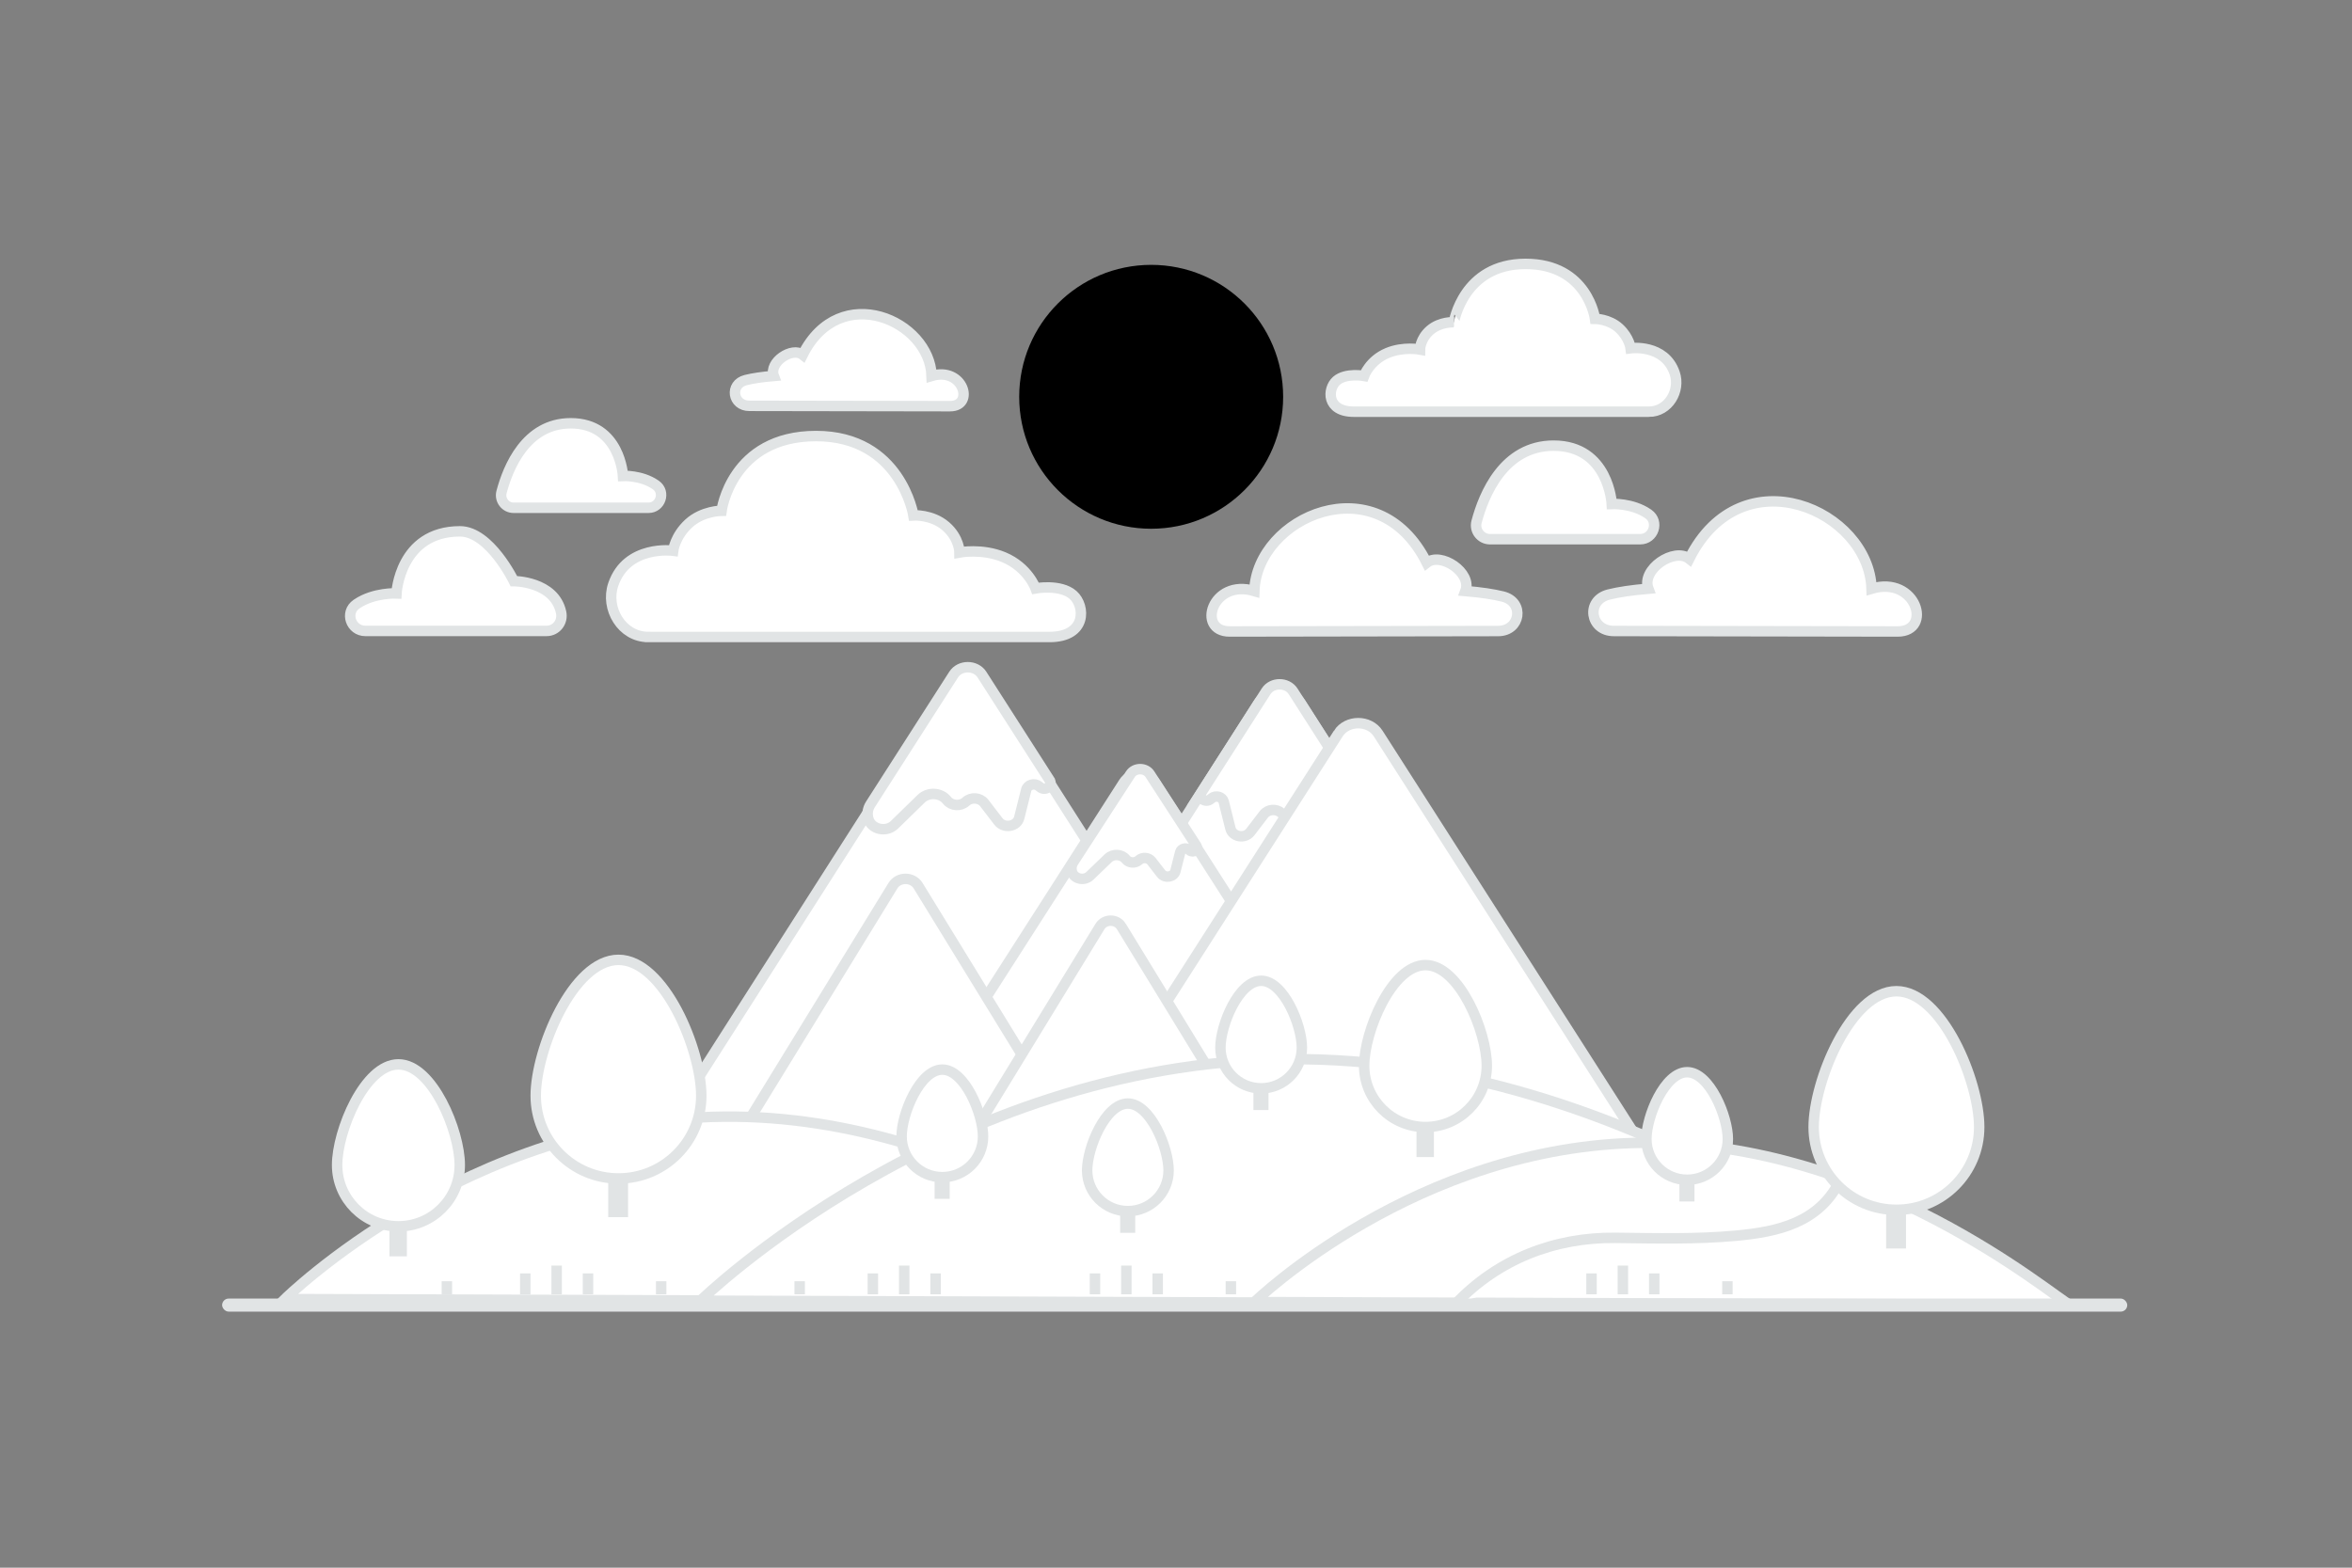 <svg xmlns="http://www.w3.org/2000/svg" width="900" height="600" fill="none" viewBox="0 0 900 600"><rect x="0" y="0" width="900" height="600" fill="#808080" stroke="none"/><path fill="transparent" d="M0 0h900v600H0z"/><path fill="#fff" fill-rule="evenodd" stroke="#E1E4E5" stroke-width="4" d="m481.576 269.085-108 168.822h232.133l-108-168.822c-3.585-5.604-12.548-5.604-16.133 0z" clip-rule="evenodd"/><path fill="#fff" fill-rule="evenodd" stroke="#E1E4E5" stroke-width="4" d="m459.691 303.334 24.776-38.729c2.3-3.595 8.05-3.595 10.351 0l30.434 47.576c.992 1.55 1.283 3.385.814 5.124l-.033.12c-1.058 3.92-6.526 5.198-9.561 2.235l-9.759-9.53c-2.61-2.549-7.153-2.304-9.408.507l-.076.094c-1.626 2.028-4.877 2.261-6.839.491l-.075-.068c-1.938-1.749-5.159-1.486-6.717.549l-5.143 6.718c-2.101 2.746-6.818 1.92-7.631-1.336l-2.562-10.257c-.471-1.887-3.018-2.617-4.61-1.322l-.466.38c-1.925 1.567-4.791-.526-3.495-2.552zm-80.955-39.666L489 436.368H252l110.264-172.7c3.661-5.733 12.811-5.733 16.472 0z" clip-rule="evenodd"/><path fill="#fff" fill-rule="evenodd" stroke="#E1E4E5" stroke-width="4" d="M441.977 299.478 522 424.368H350l80.023-124.89c2.657-4.146 9.297-4.146 11.954 0zm-40.317-.856-25.917-40.438c-2.406-3.754-8.421-3.754-10.827 0l-31.836 49.675c-1.037 1.618-1.342 3.534-.851 5.35l.034.125c1.108 4.093 6.827 5.427 10.001 2.334l10.209-9.951c2.73-2.661 7.482-2.405 9.841.53l.079.098c1.702 2.117 5.102 2.361 7.154.512l.079-.071c2.027-1.826 5.397-1.551 7.026.574l5.379 7.014c2.199 2.867 7.133 2.005 7.983-1.394l2.68-10.71c.492-1.97 3.157-2.733 4.822-1.381l.488.397c2.013 1.636 5.011-.549 3.656-2.664z" clip-rule="evenodd"/><path fill="#fff" fill-rule="evenodd" stroke="#E1E4E5" stroke-width="4" d="m457.767 323.669-17.772-27.393c-1.65-2.544-5.774-2.544-7.424 0l-21.83 33.65c-.712 1.096-.921 2.395-.584 3.625l.024.085c.759 2.772 4.681 3.676 6.857 1.581l7.001-6.741c1.872-1.803 5.13-1.63 6.748.358l.054.067c1.167 1.434 3.499 1.599 4.906.347l.054-.048c1.39-1.237 3.7-1.051 4.818.388l3.688 4.752c1.508 1.942 4.891 1.358 5.474-.945l1.837-7.255c.338-1.334 2.166-1.851 3.307-.935l.335.269c1.381 1.108 3.436-.372 2.507-1.805zm54.335-42.918-102.196 159.75h219.658l-102.196-159.75c-3.393-5.303-11.874-5.303-15.266 0z" clip-rule="evenodd"/><path fill="#fff" fill-rule="evenodd" stroke="#E1E4E5" stroke-width="4" d="M351.33 338.992 416 444.368H277l64.67-105.376c2.147-3.498 7.513-3.498 9.66 0z" clip-rule="evenodd"/><path fill="#fff" fill-rule="evenodd" stroke="#E1E4E5" stroke-width="4" d="M429.101 354.603 484 444.368H366l54.899-89.765c1.823-2.98 6.379-2.98 8.202 0z" clip-rule="evenodd"/><path fill="#fff" fill-rule="evenodd" stroke="#E1E4E5" stroke-width="4" d="M109 497.19s69.801-68.845 167.877-69.812c98.521-.971 176.903 67.455 184.123 70.99l-352-1.178z" clip-rule="evenodd"/><path fill="#fff" fill-rule="evenodd" stroke="#E1E4E5" stroke-width="4" d="M268 497.809s93.398-91.147 224.631-92.427c131.827-1.286 236.707 89.306 246.369 93.986l-471-1.559z" clip-rule="evenodd"/><path fill="#fff" fill-rule="evenodd" stroke="#E1E4E5" stroke-width="4" d="M480 498.34s61.869-60.119 148.8-60.963c87.325-.848 156.8 58.904 163.2 61.991l-312-1.028z" clip-rule="evenodd"/><path fill="#000" fill-rule="evenodd" d="M491 151.867c0 27.89-22.608 50.501-50.5 50.501-27.89 0-50.5-22.611-50.5-50.501 0-27.889 22.61-50.499 50.5-50.499 27.892 0 50.5 22.61 50.5 50.499z" clip-rule="evenodd"/><path fill="#fff" fill-rule="evenodd" stroke="#E1E4E5" stroke-width="4" d="M726.125 241.684c13.565 0 7.218-21.511-9.967-16.373-.952-29.867-49.634-51.72-69.765-11.436-5.691-4.504-18.472 4.003-15.642 11.436-6.322.539-11.295 1.27-15.165 2.239-8.935 2.236-7.166 14.033 2.043 13.95l108.496.184zm-255.572 0c-12.827 0-6.825-20.34 9.425-15.482.9-28.242 46.935-48.907 65.971-10.814 5.382-4.259 17.468 3.785 14.791 10.814 5.979.51 10.682 1.202 14.341 2.117 8.449 2.115 6.777 13.27-1.932 13.192l-102.596.173zm-107.025-86.226c9.592 0 5.104-15.209-7.047-11.576-.673-21.119-35.096-36.57-49.329-8.087-4.025-3.184-13.062 2.831-11.06 8.087-4.471.381-7.987.898-10.724 1.583-6.317 1.581-5.067 9.922 1.445 9.864l76.715.129zm206.627 50.912h57.466c5.138 0 7.351-6.666 3.147-9.623l-.178-.126c-5.987-4.123-13.843-3.748-13.843-3.748s-1.121-22.309-22.259-22.309c-19.11 0-26.731 18.797-29.48 29.153-.893 3.364 1.673 6.653 5.147 6.653zm-373.619-12.027h51.622c4.615 0 6.604-6.021 2.827-8.692l-.16-.113c-5.377-3.724-12.435-3.386-12.435-3.386s-1.007-20.15-19.995-20.15c-17.167 0-24.013 16.978-26.482 26.331-.803 3.039 1.503 6.01 4.623 6.01zm12.56 47.135h-69.25c-5.607 0-8.025-7.097-3.435-10.246.064-.044.129-.089.194-.132 6.534-4.39 15.108-3.992 15.108-3.992s1.225-23.747 24.295-23.747c11.406 0 20.624 19.058 20.624 19.058s15.516 0 18.084 11.975c.776 3.627-1.827 7.084-5.62 7.084zm38.951 2.317h153.528c14.411 0 13.75-11.928 9.043-16.084-4.825-4.26-14.359-2.532-14.359-2.532s-2.838-8.023-12.18-11.929c-8.264-3.455-16.921-1.811-16.921-1.811s0-5.507-5.291-10.067c-5.291-4.561-12.346-4.117-12.346-4.117s-4.85-30.363-37.258-30.363-36.156 28.589-36.156 28.589-7.275 0-12.567 4.877c-5.291 4.875-5.952 10.415-5.952 10.415s-17.696-2.396-22.929 12.948c-3.119 9.146 3.289 20.074 13.388 20.074zm382.934-86.226H518.047c-10.601 0-10.115-8.774-6.652-11.831 3.549-3.134 10.562-1.863 10.562-1.863s2.088-5.902 8.96-8.775c6.078-2.541 12.446-1.332 12.446-1.332s0-4.05 3.892-7.405c3.893-3.355 9.082-3.028 9.082-3.028S559.905 101 583.744 101s26.596 21.03 26.596 21.03 5.351 0 9.244 3.587c3.892 3.586 4.378 7.662 4.378 7.662s13.017-1.764 16.866 9.524c2.294 6.727-2.419 14.766-9.847 14.766z" clip-rule="evenodd"/><path fill="#fff" fill-rule="evenodd" d="M704 452c-8.006 15.889-23.431 19.424-39.506 20.919-15.462 1.437-30.853 1.018-46.376.842-23.155-.264-44.805 8.097-61.118 25.239" clip-rule="evenodd"/><path stroke="#E1E4E5" stroke-width="4" d="M704 452c-8.006 15.889-23.431 19.424-39.506 20.919-15.462 1.437-30.853 1.018-46.376.842-23.155-.264-44.805 8.097-61.118 25.239"/><path fill="#fff" fill-rule="evenodd" d="M213 495.368v-11 11z" clip-rule="evenodd"/><path stroke="#E1E4E5" stroke-width="4" d="M213 495.368v-11"/><path fill="#fff" fill-rule="evenodd" d="M431 495.368v-11 11z" clip-rule="evenodd"/><path stroke="#E1E4E5" stroke-width="4" d="M431 495.368v-11"/><path fill="#fff" fill-rule="evenodd" d="M621 495.368v-11 11z" clip-rule="evenodd"/><path stroke="#E1E4E5" stroke-width="4" d="M621 495.368v-11"/><path fill="#fff" fill-rule="evenodd" d="M346 495.368v-11 11z" clip-rule="evenodd"/><path stroke="#E1E4E5" stroke-width="4" d="M346 495.368v-11"/><path fill="#fff" fill-rule="evenodd" d="M225 495.368v-8 8z" clip-rule="evenodd"/><path stroke="#E1E4E5" stroke-width="4" d="M225 495.368v-8"/><path fill="#fff" fill-rule="evenodd" d="M443 495.368v-8 8z" clip-rule="evenodd"/><path stroke="#E1E4E5" stroke-width="4" d="M443 495.368v-8"/><path fill="#fff" fill-rule="evenodd" d="M633 495.368v-8 8z" clip-rule="evenodd"/><path stroke="#E1E4E5" stroke-width="4" d="M633 495.368v-8"/><path fill="#fff" fill-rule="evenodd" d="M334 495.368v-8 8z" clip-rule="evenodd"/><path stroke="#E1E4E5" stroke-width="4" d="M334 495.368v-8"/><path fill="#fff" fill-rule="evenodd" d="M253 495.368v-5 5z" clip-rule="evenodd"/><path stroke="#E1E4E5" stroke-width="4" d="M253 495.368v-5"/><path fill="#fff" fill-rule="evenodd" d="M171 495.368v-5 5z" clip-rule="evenodd"/><path stroke="#E1E4E5" stroke-width="4" d="M171 495.368v-5"/><path fill="#fff" fill-rule="evenodd" d="M471 495.368v-5 5z" clip-rule="evenodd"/><path stroke="#E1E4E5" stroke-width="4" d="M471 495.368v-5"/><path fill="#fff" fill-rule="evenodd" d="M661 495.368v-5 5z" clip-rule="evenodd"/><path stroke="#E1E4E5" stroke-width="4" d="M661 495.368v-5"/><path fill="#fff" fill-rule="evenodd" d="M306 495.368v-5 5z" clip-rule="evenodd"/><path stroke="#E1E4E5" stroke-width="4" d="M306 495.368v-5"/><path fill="#fff" fill-rule="evenodd" d="M201 495.368v-8 8z" clip-rule="evenodd"/><path stroke="#E1E4E5" stroke-width="4" d="M201 495.368v-8"/><path fill="#fff" fill-rule="evenodd" d="M419 495.368v-8 8z" clip-rule="evenodd"/><path stroke="#E1E4E5" stroke-width="4" d="M419 495.368v-8"/><path fill="#fff" fill-rule="evenodd" d="M609 495.368v-8 8z" clip-rule="evenodd"/><path stroke="#E1E4E5" stroke-width="4" d="M609 495.368v-8"/><path fill="#fff" fill-rule="evenodd" d="M358 495.368v-8 8z" clip-rule="evenodd"/><path stroke="#E1E4E5" stroke-width="4" d="M358 495.368v-8"/><path fill="#fff" fill-rule="evenodd" stroke="#E1E4E5" stroke-width="4" d="M725.515 393.766h.036c.983 0 1.78.797 1.78 1.78v80.29h-3.597v-80.29c0-.983.797-1.78 1.781-1.78z" clip-rule="evenodd"/><path fill="#fff" fill-rule="evenodd" d="M694 431.357c0 17.491 14.179 31.671 31.671 31.671 17.492 0 31.671-14.18 31.671-31.671 0-17.492-14.179-51.989-31.671-51.989-17.492 0-31.671 34.497-31.671 51.989z" clip-rule="evenodd"/><path stroke="#E1E4E5" stroke-width="4" d="M694 431.357c0 17.491 14.179 31.671 31.671 31.671 17.492 0 31.671-14.18 31.671-31.671 0-17.492-14.179-51.989-31.671-51.989-17.492 0-31.671 34.497-31.671 51.989"/><path fill="#fff" fill-rule="evenodd" stroke="#E1E4E5" stroke-width="4" d="M236.515 381.766h.036c.983 0 1.78.797 1.78 1.78v80.29h-3.597v-80.29c0-.983.797-1.78 1.781-1.78z" clip-rule="evenodd"/><path fill="#fff" fill-rule="evenodd" d="M205 419.357c0 17.491 14.179 31.671 31.671 31.671 17.492 0 31.671-14.18 31.671-31.671 0-17.492-14.179-51.989-31.671-51.989-17.492 0-31.671 34.497-31.671 51.989z" clip-rule="evenodd"/><path stroke="#E1E4E5" stroke-width="4" d="M205 419.357c0 17.491 14.179 31.671 31.671 31.671 17.492 0 31.671-14.18 31.671-31.671 0-17.492-14.179-51.989-31.671-51.989-17.492 0-31.671 34.497-31.671 51.989"/><path fill="#fff" fill-rule="evenodd" stroke="#E1E4E5" stroke-width="4" d="M152.348 418.035h.026c.729 0 1.319.59 1.319 1.319v59.483h-2.665v-59.483a1.32 1.32 0 0 1 1.32-1.319z" clip-rule="evenodd"/><path fill="#fff" fill-rule="evenodd" d="M129 445.884c0 12.958 10.505 23.463 23.463 23.463 12.959 0 23.464-10.505 23.464-23.463 0-12.959-10.505-38.516-23.464-38.516-12.958 0-23.463 25.557-23.463 38.516z" clip-rule="evenodd"/><path stroke="#E1E4E5" stroke-width="4" d="M129 445.884c0 12.958 10.505 23.463 23.463 23.463 12.959 0 23.464-10.505 23.464-23.463 0-12.959-10.505-38.516-23.464-38.516-12.958 0-23.463 25.557-23.463 38.516"/><path fill="#fff" fill-rule="evenodd" stroke="#E1E4E5" stroke-width="4" d="M545.348 380.035h.026c.729 0 1.319.59 1.319 1.319v59.483h-2.665v-59.483a1.32 1.32 0 0 1 1.32-1.319z" clip-rule="evenodd"/><path fill="#fff" fill-rule="evenodd" d="M522 407.884c0 12.958 10.505 23.463 23.463 23.463 12.959 0 23.464-10.505 23.464-23.463 0-12.959-10.505-38.516-23.464-38.516-12.958 0-23.463 25.557-23.463 38.516z" clip-rule="evenodd"/><path stroke="#E1E4E5" stroke-width="4" d="M522 407.884c0 12.958 10.505 23.463 23.463 23.463 12.959 0 23.464-10.505 23.464-23.463 0-12.959-10.505-38.516-23.464-38.516-12.958 0-23.463 25.557-23.463 38.516"/><path fill="#fff" fill-rule="evenodd" stroke="#E1E4E5" stroke-width="4" d="M360.507 416.453h.018c.484 0 .876.392.876.876v39.507h-1.77v-39.507c0-.484.392-.876.876-.876z" clip-rule="evenodd"/><path fill="#fff" fill-rule="evenodd" d="M345 434.95c0 8.606 6.977 15.584 15.584 15.584s15.584-6.978 15.584-15.584c0-8.607-6.977-25.582-15.584-25.582S345 426.343 345 434.95z" clip-rule="evenodd"/><path stroke="#E1E4E5" stroke-width="4" d="M345 434.95c0 8.606 6.977 15.584 15.584 15.584s15.584-6.978 15.584-15.584c0-8.607-6.977-25.582-15.584-25.582S345 426.343 345 434.95"/><path fill="#fff" fill-rule="evenodd" stroke="#E1E4E5" stroke-width="4" d="M645.507 417.453h.018c.484 0 .876.392.876.876v39.507h-1.77v-39.507c0-.484.392-.876.876-.876z" clip-rule="evenodd"/><path fill="#fff" fill-rule="evenodd" d="M630 435.95c0 8.606 6.977 15.584 15.584 15.584s15.584-6.978 15.584-15.584c0-8.607-6.977-25.582-15.584-25.582S630 427.343 630 435.95z" clip-rule="evenodd"/><path stroke="#E1E4E5" stroke-width="4" d="M630 435.95c0 8.606 6.977 15.584 15.584 15.584s15.584-6.978 15.584-15.584c0-8.607-6.977-25.582-15.584-25.582S630 427.343 630 435.95"/><path fill="#fff" fill-rule="evenodd" stroke="#E1E4E5" stroke-width="4" d="M482.507 382.453h.018c.484 0 .876.392.876.876v39.507h-1.77v-39.507c0-.484.392-.876.876-.876z" clip-rule="evenodd"/><path fill="#fff" fill-rule="evenodd" d="M467 400.95c0 8.606 6.977 15.584 15.584 15.584s15.584-6.978 15.584-15.584c0-8.607-6.977-25.582-15.584-25.582S467 392.343 467 400.95z" clip-rule="evenodd"/><path stroke="#E1E4E5" stroke-width="4" d="M467 400.95c0 8.606 6.977 15.584 15.584 15.584s15.584-6.978 15.584-15.584c0-8.607-6.977-25.582-15.584-25.582S467 392.343 467 400.95"/><path fill="#fff" fill-rule="evenodd" stroke="#E1E4E5" stroke-width="4" d="M431.507 429.453h.018c.484 0 .876.392.876.876v39.507h-1.77v-39.507c0-.484.392-.876.876-.876z" clip-rule="evenodd"/><path fill="#fff" fill-rule="evenodd" d="M416 447.95c0 8.606 6.977 15.584 15.584 15.584s15.584-6.978 15.584-15.584c0-8.607-6.977-25.582-15.584-25.582S416 439.343 416 447.95z" clip-rule="evenodd"/><path stroke="#E1E4E5" stroke-width="4" d="M416 447.95c0 8.606 6.977 15.584 15.584 15.584s15.584-6.978 15.584-15.584c0-8.607-6.977-25.582-15.584-25.582S416 439.343 416 447.95"/><rect width="729" height="5" x="85" y="497" fill="#E1E4E5" rx="2.5"/></svg>